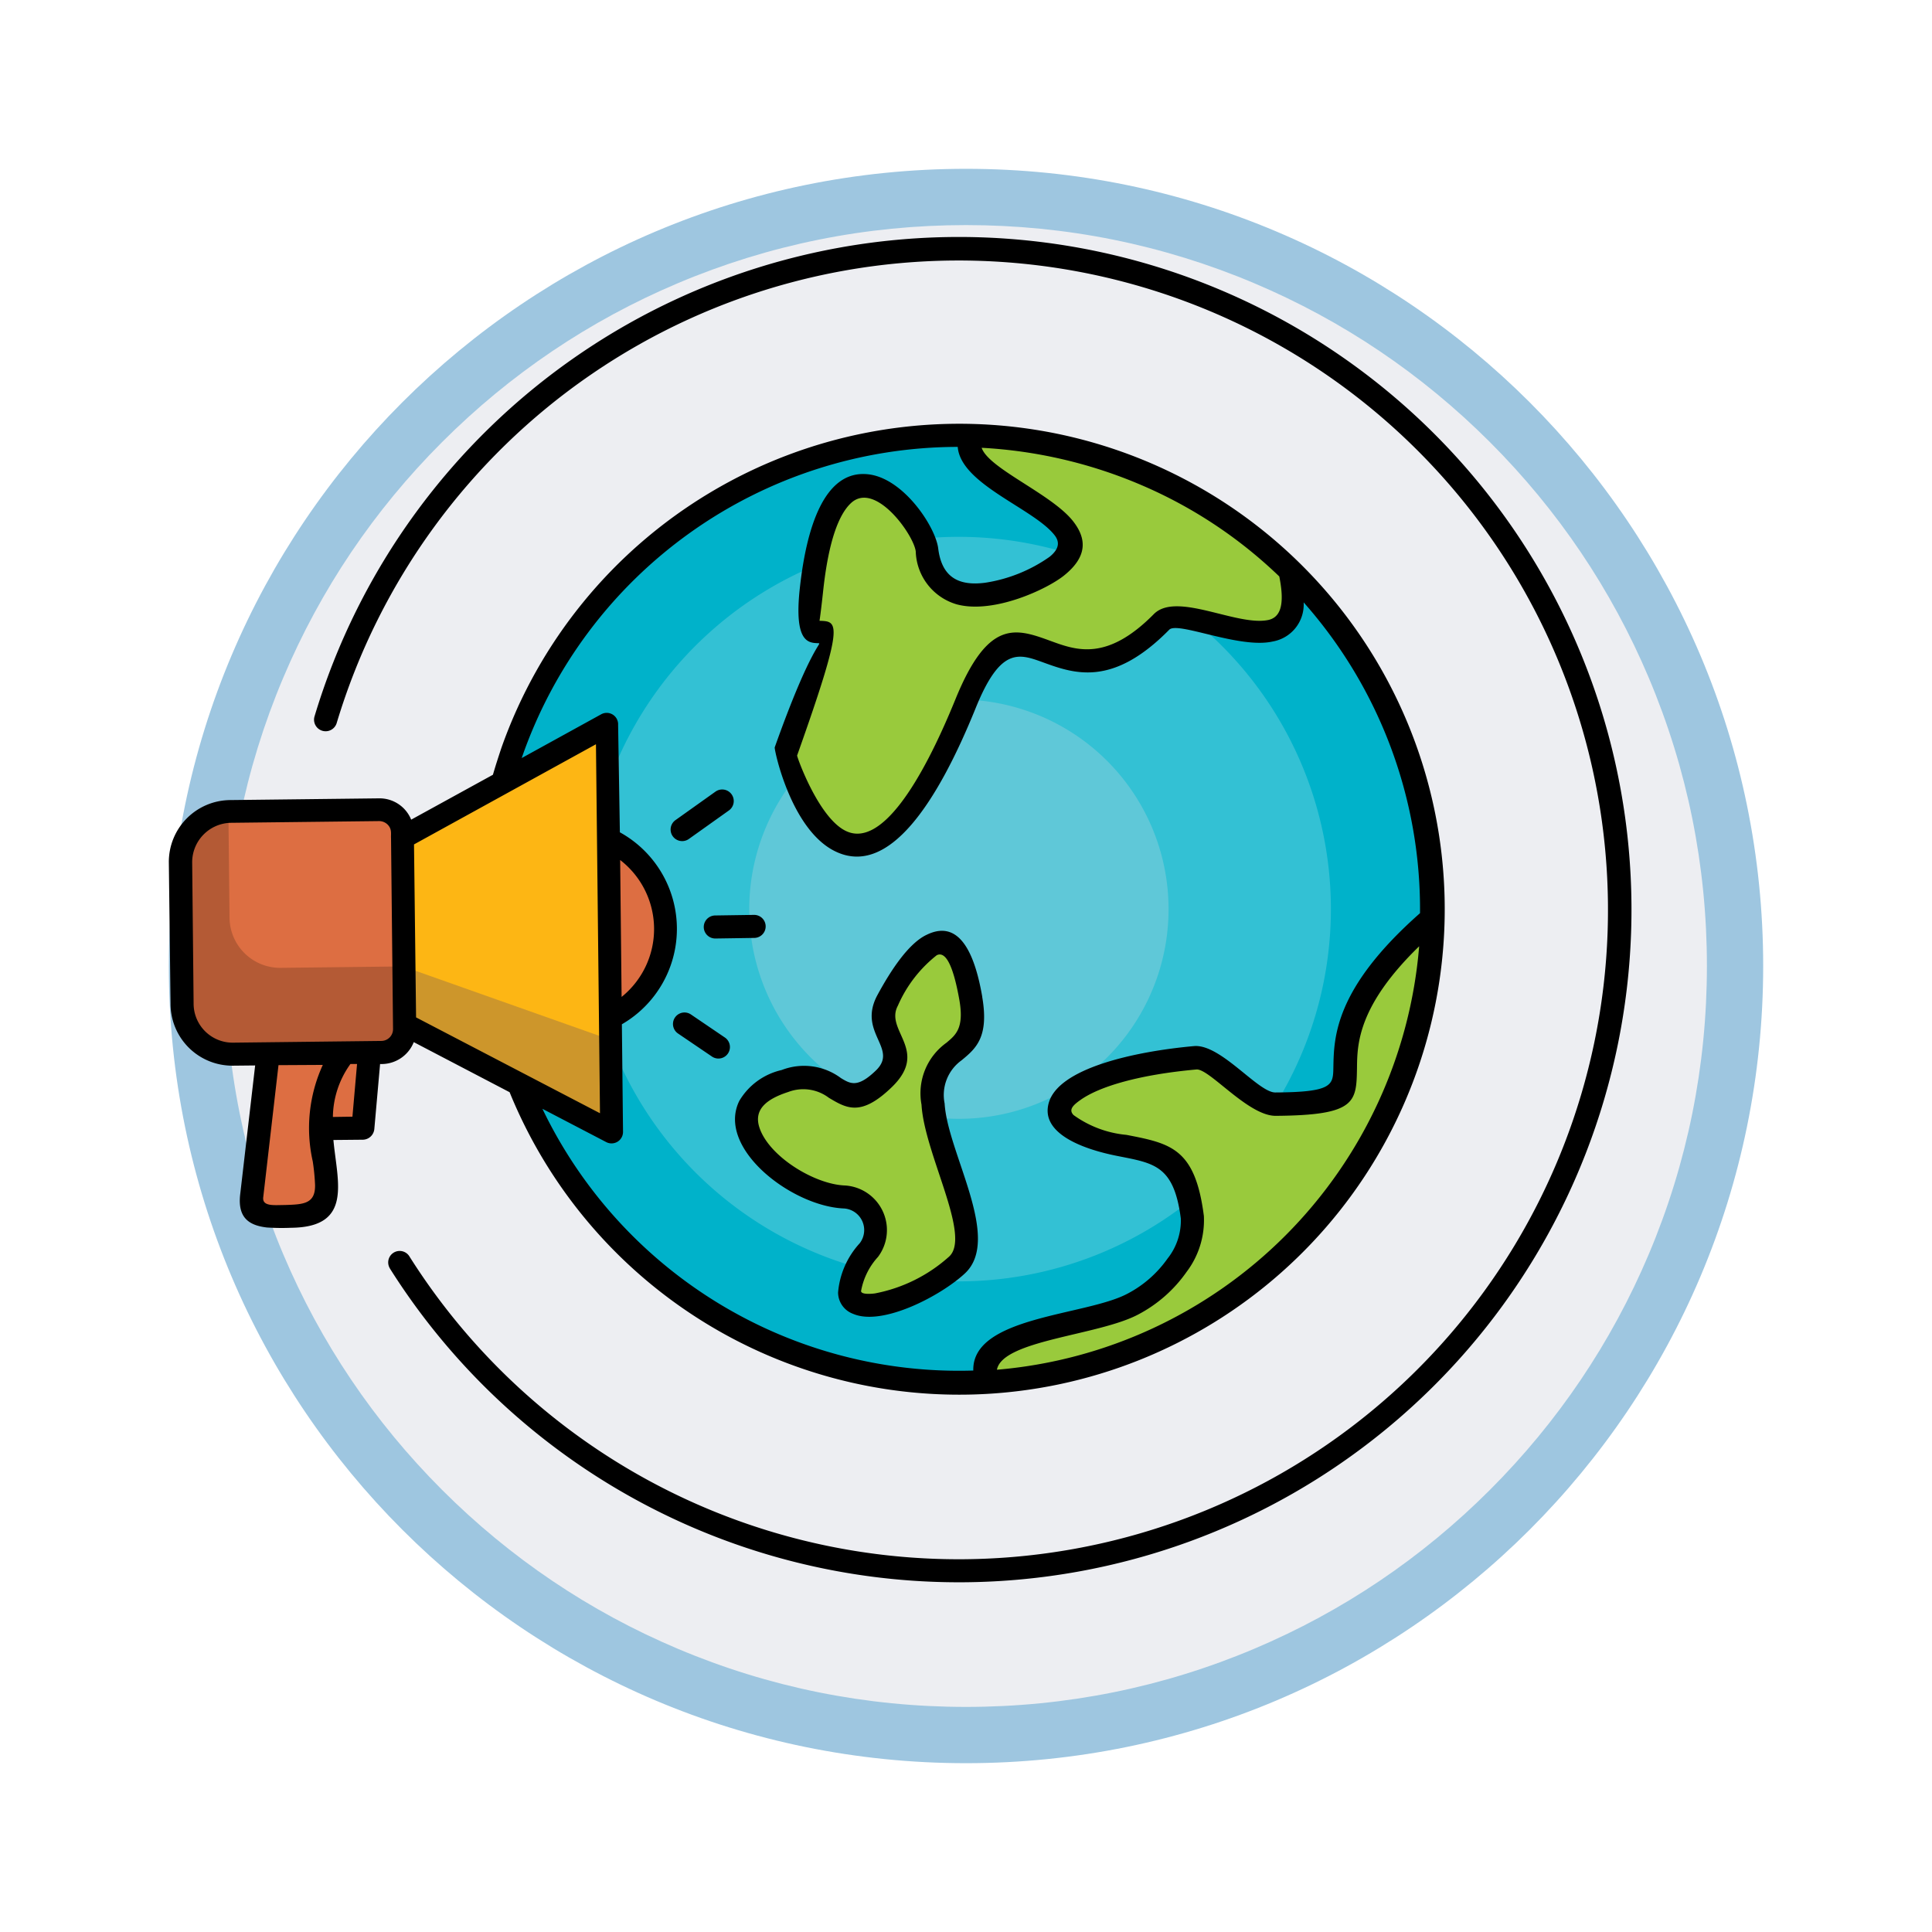 <svg xmlns="http://www.w3.org/2000/svg" xmlns:xlink="http://www.w3.org/1999/xlink" width="103" height="103" viewBox="0 0 103 103">
  <defs>
    <filter id="Path_978624" x="0" y="0" width="103" height="103" filterUnits="userSpaceOnUse">
      <feOffset dy="3" input="SourceAlpha"/>
      <feGaussianBlur stdDeviation="3" result="blur"/>
      <feFlood flood-opacity="0.161"/>
      <feComposite operator="in" in2="blur"/>
      <feComposite in="SourceGraphic"/>
    </filter>
  </defs>
  <g id="Group_1209778" data-name="Group 1209778" transform="translate(-165.5 -1070)">
    <g id="Group_1208651" data-name="Group 1208651" transform="translate(0 12)">
      <g id="Group_1178144" data-name="Group 1178144" transform="translate(-19.5 -2004)">
        <g id="Group_1177896" data-name="Group 1177896" transform="translate(14 196)">
          <g id="Group_1176881" data-name="Group 1176881">
            <g id="Group_1175148" data-name="Group 1175148" transform="translate(0 1580)">
              <g id="Group_1173798" data-name="Group 1173798" transform="translate(-3 -3520)">
                <g id="Group_1171925" data-name="Group 1171925" transform="translate(-22 -2246)">
                  <g id="Group_1164524" data-name="Group 1164524" transform="translate(205 7058)">
                    <g id="Group_1144123" data-name="Group 1144123">
                      <g transform="matrix(1, 0, 0, 1, -9, -6)" filter="url(#Path_978624)">
                        <g id="Path_978624-2" data-name="Path 978624" transform="translate(9 6)" fill="#edeef2">
                          <path d="M 42.5 83.5 C 36.964 83.5 31.595 82.416 26.541 80.279 C 21.659 78.214 17.274 75.257 13.509 71.491 C 9.743 67.726 6.786 63.341 4.721 58.459 C 2.584 53.405 1.5 48.036 1.5 42.5 C 1.5 36.964 2.584 31.595 4.721 26.541 C 6.786 21.659 9.743 17.274 13.509 13.509 C 17.274 9.743 21.659 6.786 26.541 4.721 C 31.595 2.584 36.964 1.5 42.5 1.5 C 48.036 1.5 53.405 2.584 58.459 4.721 C 63.341 6.786 67.726 9.743 71.491 13.509 C 75.257 17.274 78.214 21.659 80.279 26.541 C 82.416 31.595 83.5 36.964 83.5 42.5 C 83.5 48.036 82.416 53.405 80.279 58.459 C 78.214 63.341 75.257 67.726 71.491 71.491 C 67.726 75.257 63.341 78.214 58.459 80.279 C 53.405 82.416 48.036 83.5 42.5 83.5 Z" stroke="none"/>
                          <path d="M 42.5 3 C 37.166 3 31.994 4.044 27.126 6.103 C 22.422 8.092 18.198 10.941 14.569 14.569 C 10.941 18.198 8.092 22.422 6.103 27.126 C 4.044 31.994 3 37.166 3 42.5 C 3 47.834 4.044 53.006 6.103 57.874 C 8.092 62.578 10.941 66.802 14.569 70.431 C 18.198 74.059 22.422 76.908 27.126 78.897 C 31.994 80.956 37.166 82 42.5 82 C 47.834 82 53.006 80.956 57.874 78.897 C 62.578 76.908 66.802 74.059 70.431 70.431 C 74.059 66.802 76.908 62.578 78.897 57.874 C 80.956 53.006 82 47.834 82 42.5 C 82 37.166 80.956 31.994 78.897 27.126 C 76.908 22.422 74.059 18.198 70.431 14.569 C 66.802 10.941 62.578 8.092 57.874 6.103 C 53.006 4.044 47.834 3 42.5 3 M 42.5 0 C 65.972 0 85 19.028 85 42.5 C 85 65.972 65.972 85 42.5 85 C 19.028 85 0 65.972 0 42.5 C 0 19.028 19.028 0 42.5 0 Z" stroke="none" fill="#9ec6e0"/>
                        </g>
                      </g>
                    </g>
                  </g>
                </g>
              </g>
            </g>
          </g>
        </g>
      </g>
      <g id="mundo" transform="translate(172.601 1048.314)">
        <g id="Group_1208650" data-name="Group 1208650" transform="translate(2.528 32.922)">
          <path id="Path_1077268" data-name="Path 1077268" d="M113.923,106.62a25.226,25.226,0,1,0,33.145-13.2A25.225,25.225,0,0,0,113.923,106.62Z" transform="translate(-95.616 -91.361)" fill="#00b2ca" fill-rule="evenodd"/>
          <path id="Path_1077269" data-name="Path 1077269" d="M148.56,138.444a19.848,19.848,0,1,0,26.086-10.373A19.858,19.858,0,0,0,148.56,138.444Z" transform="translate(-125.312 -121.068)" fill="#33c1d4" fill-rule="evenodd"/>
          <path id="Path_1077270" data-name="Path 1077270" d="M204.455,189.714a11.177,11.177,0,1,0,14.685-5.846A11.173,11.173,0,0,0,204.455,189.714Z" transform="translate(-173.228 -168.9)" fill="#5fc8d8" fill-rule="evenodd"/>
          <path id="Path_1077271" data-name="Path 1077271" d="M285.55,283.875a25.236,25.236,0,0,0,21.667-15.207,24.983,24.983,0,0,0,2.056-9.468c-8.808,7.626-.706,9.836-8.332,9.9-1.228.015-3.207-2.563-4.3-2.471-7.473.691-9.729,3.514-3.99,4.65,2.225.445,3.422.568,3.836,3.852.153,1.166-.767,3.345-3.176,4.619C290.905,281.036,284.583,280.99,285.55,283.875Z" transform="translate(-242.569 -233.445)" fill="#99ca3c" fill-rule="evenodd"/>
          <path id="Path_1077272" data-name="Path 1077272" d="M243.236,98.581A25.319,25.319,0,0,0,226.295,91.4c-1.151,2.532,7.811,4.312,4.573,6.936-.982.8-6.383,3.468-6.936-.859-.215-1.734-5.094-7.78-6.169,2.148-.583,5.355,2.471-2.21-1.366,8.608-.046.138,3.391,12.69,9.575-2.532,3.023-7.442,4.818,1.366,10.465-4.373,1.289-1.32,8.179,3.468,6.8-2.747Z" transform="translate(-184.112 -91.394)" fill="#99ca3c" fill-rule="evenodd"/>
          <path id="Path_1077273" data-name="Path 1077273" d="M214.6,270.386c.6,3.545-2.225,1.995-2.01,5.6.153,2.716,2.9,7.089,1.274,8.593-2.44,2.256-8.025,3.713-4.7-.8a1.773,1.773,0,0,0-1.289-2.839c-3.222-.123-7.995-4.65-3.176-6.184,2.946-.936,2.854,2.225,5.294-.138,1.642-1.6-.737-2.44.2-4.174C211.467,268.084,213.676,264.985,214.6,270.386Z" transform="translate(-172.475 -240.381)" fill="#99ca3c" fill-rule="evenodd"/>
          <path id="Path_1077274" data-name="Path 1077274" d="M8.654,221.29l7.933-.092a1.222,1.222,0,0,1,1.243,1.212c.031,2.685.092,7.8.123,10.5a1.231,1.231,0,0,1-1.212,1.243l-7.918.092a2.7,2.7,0,0,1-2.716-2.655L6,224.006A2.7,2.7,0,0,1,8.654,221.29Z" transform="translate(-5.999 -201.275)" fill="#b45a35" fill-rule="evenodd"/>
          <path id="Path_1077275" data-name="Path 1077275" d="M22.707,221.29l7.933-.092a1.222,1.222,0,0,1,1.243,1.212l.077,7.151-6.583.077a2.7,2.7,0,0,1-2.716-2.655L22.6,221.29Z" transform="translate(-20.053 -201.275)" fill="#dd6e42" fill-rule="evenodd"/>
          <path id="Path_1077276" data-name="Path 1077276" d="M83.1,197.8l10.91-6,.107,10.849.123,10.864-11.033-5.754-.046-4.987Z" transform="translate(-71.269 -176.388)" fill="#fdb614" fill-rule="evenodd"/>
          <path id="Path_1077277" data-name="Path 1077277" d="M94.618,279.7l.046,4.926-11.033-5.754L83.6,275.8Z" transform="translate(-71.692 -247.498)" fill="#cd962b" fill-rule="evenodd"/>
          <path id="Path_1077278" data-name="Path 1077278" d="M154.6,231.6a5.271,5.271,0,0,1,.107,9.5Z" transform="translate(-131.797 -210.08)" fill="#dd6e42" fill-rule="evenodd"/>
          <path id="Path_1077279" data-name="Path 1077279" d="M35.737,305.7c-3.176,3.944,1.381,8.624-2.823,8.655-1.043.015-2.24.184-2.087-1.089l.875-7.534Z" transform="translate(-27.005 -272.81)" fill="#dd6e42" fill-rule="evenodd"/>
          <path id="Path_1077280" data-name="Path 1077280" d="M57.528,305.6l-.368,4.02-2.194.031v-.015a5.726,5.726,0,0,1,1.212-4.02Z" transform="translate(-47.446 -272.725)" fill="#dd6e42" fill-rule="evenodd"/>
        </g>
        <path id="Path_1077281" data-name="Path 1077281" d="M13.684,77.306a.611.611,0,0,1,1.028-.66,34.62,34.62,0,1,0-3.867-28.4.617.617,0,0,1-1.182-.353,35.861,35.861,0,1,1,4.02,29.416Zm-.522-10.895-.307,3.468a.627.627,0,0,1-.6.568l-1.581.015c.2,2.21,1.059,4.649-2.256,4.68a12.043,12.043,0,0,1-1.289-.015c-.921-.107-1.565-.491-1.427-1.749l.8-6.89L5.321,66.5a3.3,3.3,0,0,1-3.33-3.268v-.046L1.9,55.67a3.3,3.3,0,0,1,3.268-3.33l7.933-.092a1.821,1.821,0,0,1,1.719,1.136l4.358-2.394c.138-.476.292-.951.445-1.412a25.881,25.881,0,1,1,.445,18.337l-5.11-2.67a1.849,1.849,0,0,1-1.8,1.166Zm-2.517,2.823,1.043-.015.246-2.808h-.353A4.924,4.924,0,0,0,10.646,69.235ZM29.628,54.411a.615.615,0,1,1-.721-1l2.133-1.519a.615.615,0,0,1,.721,1Zm-.583,10.373a.613.613,0,0,1,.691-1.013L31.546,65a.613.613,0,0,1-.691,1.013Zm1.995-5.064a.614.614,0,0,1-.015-1.228l2.072-.031a.614.614,0,0,1,.015,1.228ZM7.746,66.472l-.813,7.043c-.061.506.6.414,1.136.414.982-.031,1.642-.046,1.627-1.059A11.012,11.012,0,0,0,9.572,71.6a8.086,8.086,0,0,1,.537-5.141Zm18.2-12.414a5.878,5.878,0,0,1,.107,10.235l.061,5.739a.612.612,0,0,1-.905.537L21.817,68.8A24.628,24.628,0,0,0,44.788,82.753c-.077-2.9,6.015-2.916,8.225-4.1a6.027,6.027,0,0,0,2.133-1.872,3.254,3.254,0,0,0,.706-2.133c-.368-2.839-1.427-2.946-3.361-3.33-1.887-.368-4.128-1.212-3.683-2.823.506-1.857,4.542-2.747,7.734-3.038,1.427-.138,3.422,2.471,4.343,2.471,3.084-.015,3.084-.4,3.1-1.35.031-1.581.061-4.189,4.619-8.209A24.674,24.674,0,0,0,62.4,41.8a2,2,0,0,1-1.657,2.087c-1.765.4-5.064-1.089-5.509-.629C52.2,46.34,50.159,45.6,48.486,44.99c-1.274-.46-2.256-.813-3.575,2.455-2.041,5.033-4.634,9.023-7.488,7.626-2.363-1.151-3.253-5.432-3.222-5.54,1.979-5.57,2.578-5.54,2.317-5.555-.522-.015-1.289-.046-.982-2.9.353-3.284,1.32-6.337,3.621-6.107,1.887.184,3.606,2.777,3.759,3.944.184,1.534,1.074,2.026,2.5,1.841a8.079,8.079,0,0,0,3.437-1.381c.552-.445.537-.829.246-1.182-1.136-1.412-4.987-2.7-5.141-4.68A24.621,24.621,0,0,0,20.712,50.1l4.235-2.332a.609.609,0,0,1,.905.568Zm.092,8.777a4.649,4.649,0,0,0-.077-7.3ZM13.746,54.381c-.015-.246.061-.491-.184-.737a.653.653,0,0,0-.445-.184L5.2,53.552a2.106,2.106,0,0,0-2.056,2.1l.077,7.519v.061a2.083,2.083,0,0,0,2.1,2.041l7.918-.092a.629.629,0,0,0,.614-.629Zm1.335,9.545,9.805,5.11-.215-19.672-9.7,5.34Zm30.183-1.089c.368,2.148-.338,2.747-1.1,3.376a2.277,2.277,0,0,0-.905,2.3c.153,2.639,3.084,7.212,1.074,9.069-1.274,1.182-4.389,2.823-5.954,2.148a1.222,1.222,0,0,1-.8-1.136,4.435,4.435,0,0,1,1.151-2.624,1.154,1.154,0,0,0-.829-1.857c-2.793-.107-6.828-3.222-5.586-5.739a3.532,3.532,0,0,1,2.256-1.642,3.294,3.294,0,0,1,3.161.43c.506.307.89.537,1.872-.414,1.212-1.182-1.013-2.01.077-4.02.691-1.274,1.642-2.747,2.624-3.207,1.258-.614,2.394,0,2.962,3.314ZM43.377,65.26c.476-.4.921-.767.675-2.225-.368-2.1-.8-2.624-1.212-2.424A6.958,6.958,0,0,0,40.768,63.3c-.721,1.335,1.688,2.378-.307,4.327-1.657,1.611-2.424,1.151-3.376.583a2.26,2.26,0,0,0-2.164-.307c-1.136.368-1.857.921-1.534,1.9.506,1.534,2.931,3.023,4.557,3.084a2.383,2.383,0,0,1,1.765,3.806,3.657,3.657,0,0,0-.905,1.826c.015.184.506.153.737.123A8.233,8.233,0,0,0,43.5,76.677c1.2-1.1-1.32-5.478-1.473-8.1a3.313,3.313,0,0,1,1.35-3.314Zm1.857-31.7c.368,1.1,3.683,2.44,4.849,3.882.737.921.829,1.887-.445,2.916-.905.737-3.759,2.072-5.724,1.55a3.033,3.033,0,0,1-2.194-2.823c-.107-.89-2.164-3.775-3.453-2.578-.644.6-1.2,2.01-1.488,4.726-.169,1.55-.2,1.55-.184,1.55,1,.031,1.335.046-1.2,7.181-.015.061,1.136,3.315,2.593,4.02C39.863,54.9,42.026,51.4,43.822,47c1.765-4.358,3.238-3.821,5.125-3.13,1.35.491,2.977,1.074,5.463-1.442,1.212-1.228,4.45.675,6.123.307.583-.138.89-.721.568-2.317a24.472,24.472,0,0,0-7.335-4.864,25.032,25.032,0,0,0-8.532-1.995ZM68.558,60.135c-3.268,3.176-3.3,5.217-3.314,6.476-.031,1.841-.046,2.532-4.327,2.563-1.473.015-3.545-2.532-4.235-2.471-3.054.276-5.171.905-6.184,1.627-.414.292-.629.522-.368.8a5.7,5.7,0,0,0,2.823,1.059c2.378.46,3.667.721,4.128,4.327a4.561,4.561,0,0,1-.921,2.977,7.284,7.284,0,0,1-2.578,2.271c-2.1,1.12-7.243,1.366-7.534,2.946A24.676,24.676,0,0,0,68.558,60.135Z" transform="translate(0 0)"/>
      </g>
    </g>
  </g>
</svg>
